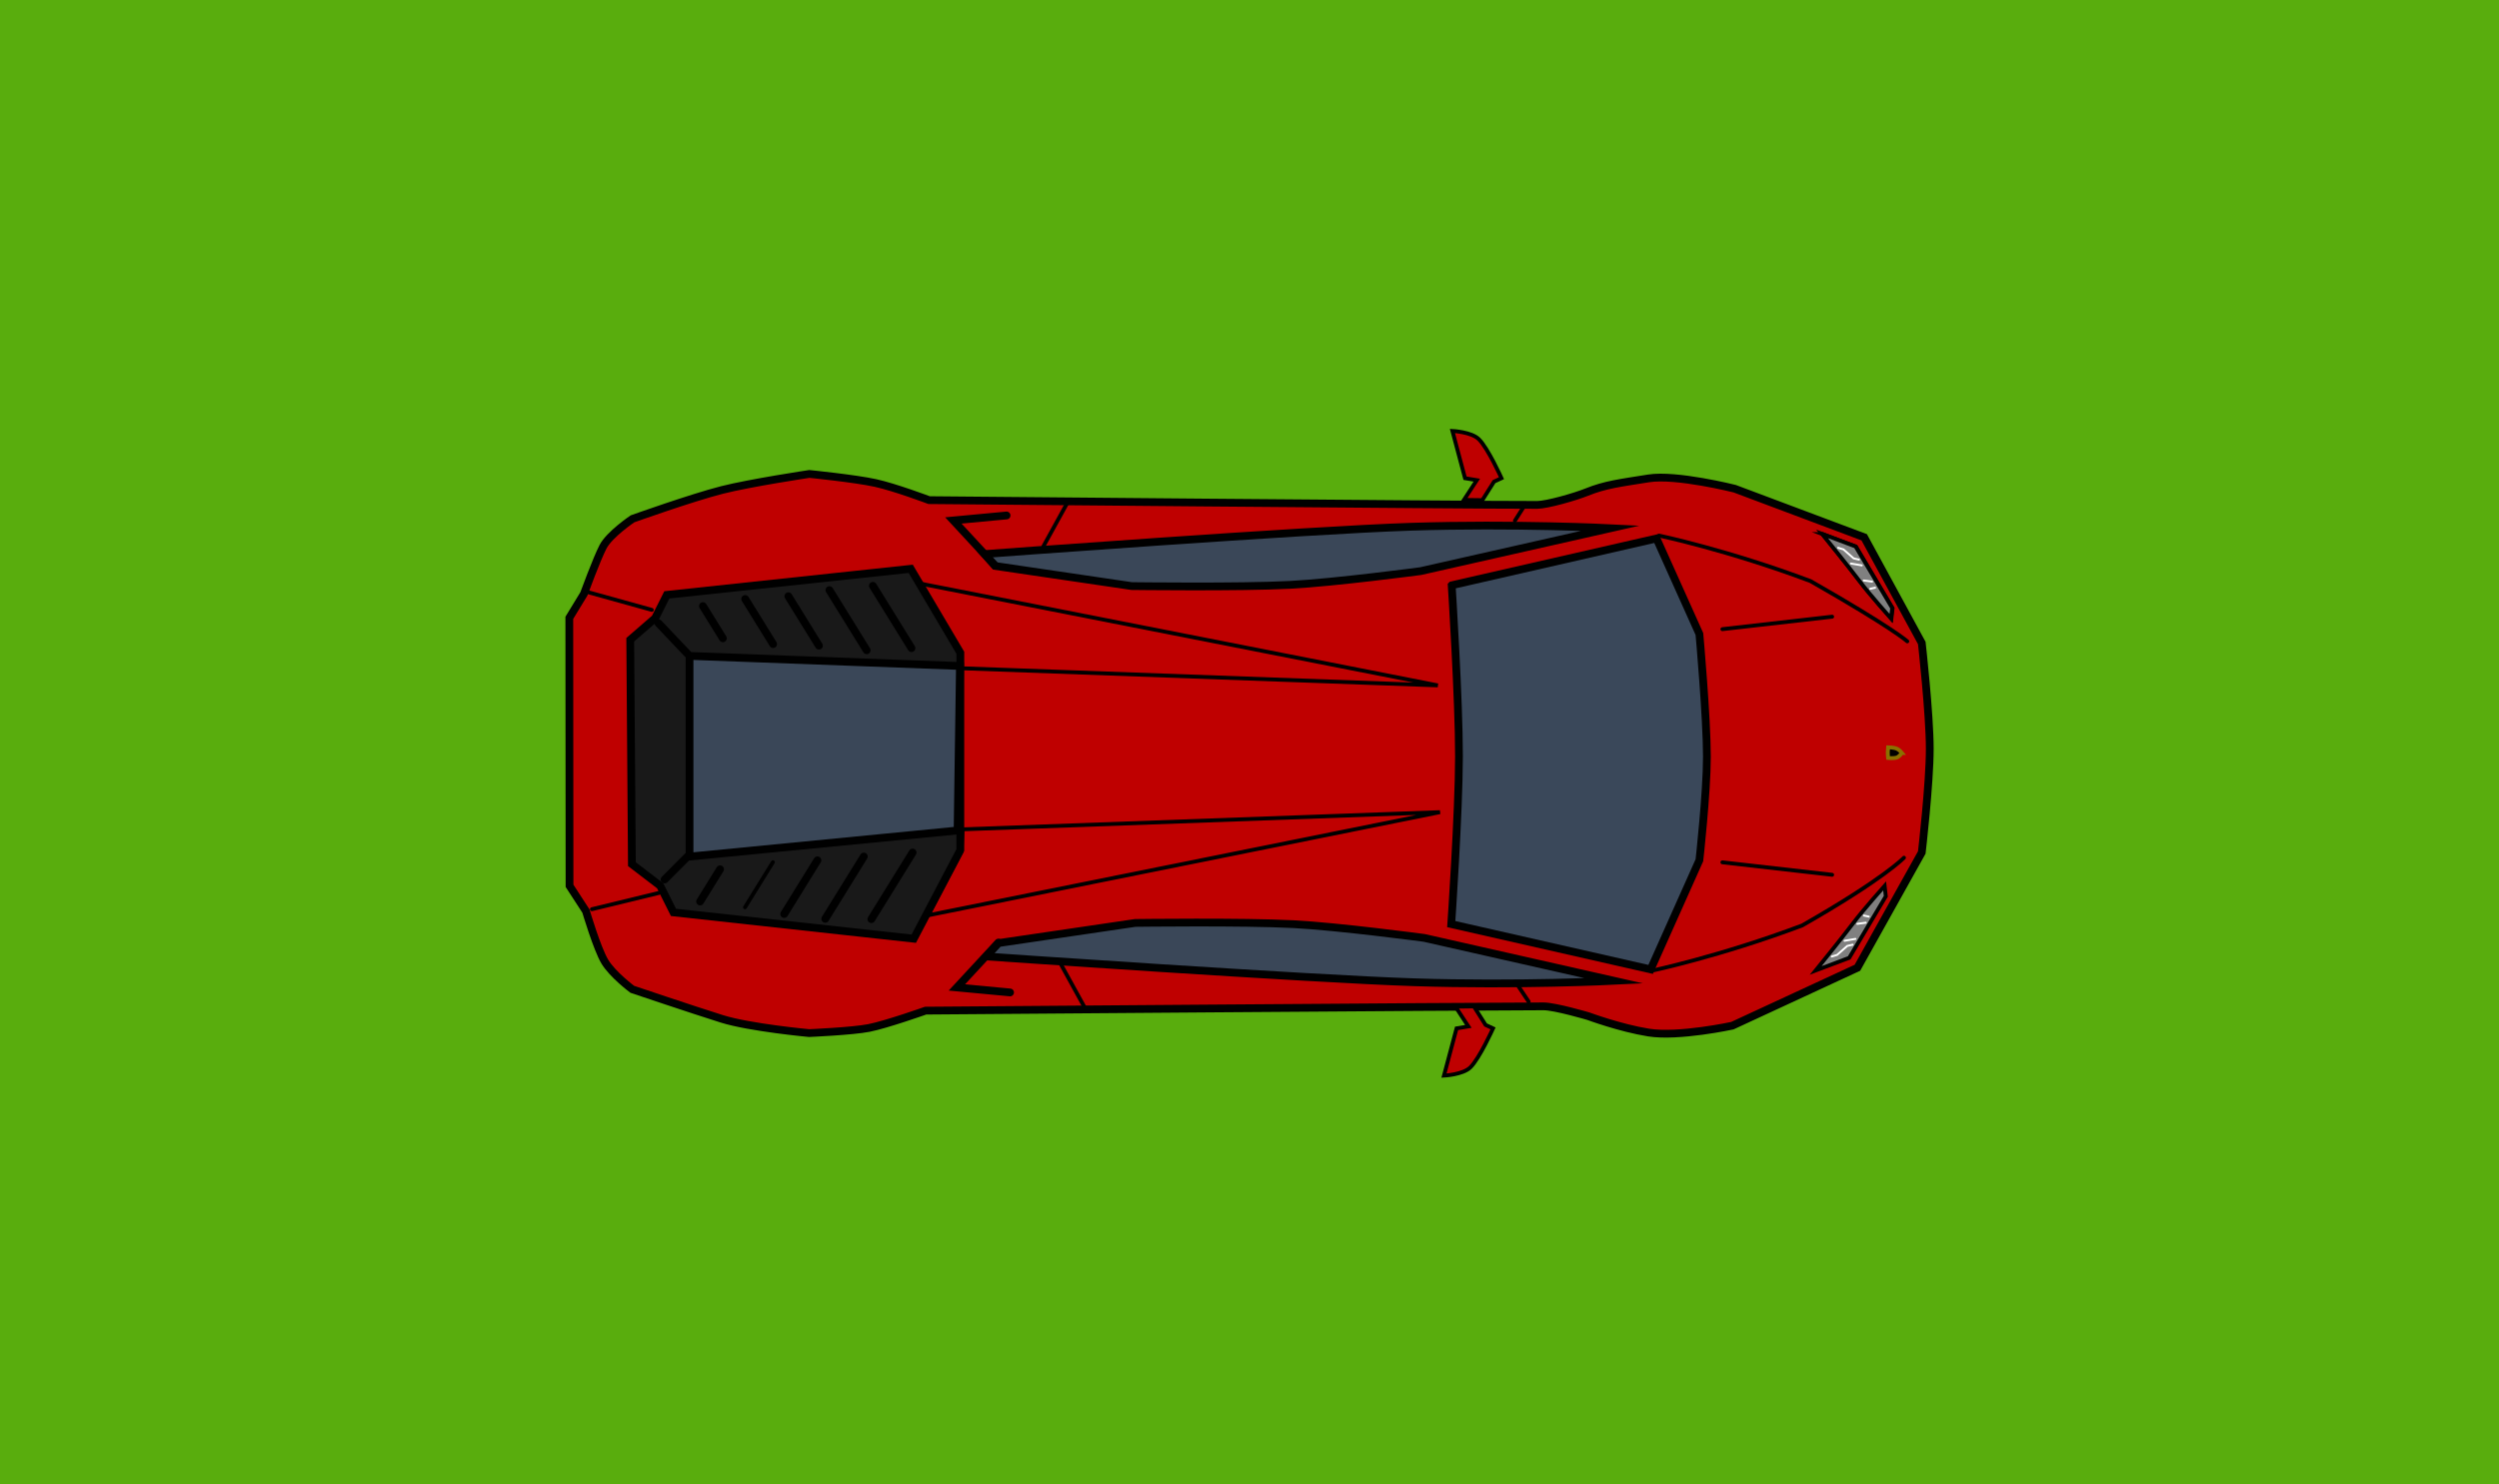 <svg version="1.1" xmlns="http://www.w3.org/2000/svg" xmlns:xlink="http://www.w3.org/1999/xlink" width="160.699" height="95.481" viewBox="0,0,160.699,95.481"><rect x="0" y="0" width="160.699" height="95.481" fill="#333333" stroke="none"/><g transform="translate(-159.65,-132.26)"><g data-paper-data="{&quot;isPaintingLayer&quot;:true}" fill-rule="nonzero" stroke-linejoin="miter" stroke-miterlimit="10" stroke-dasharray="" stroke-dashoffset="0" style="mix-blend-mode: normal"><path d="M159.65,227.74v-95.481h160.699v95.481z" fill="#59ad0d" stroke="none" stroke-width="0" stroke-linecap="butt"/><path d="M197.197,170.46c0,0 0.814,-2.221 1.225,-3.02c0.417,-0.811 1.903,-1.808 1.903,-1.808c0,0 3.791,-1.356 5.762,-1.857c1.804,-0.458 5.609,-1.03 5.609,-1.03c0,0 2.942,0.296 4.243,0.581c1.265,0.277 3.456,1.104 3.456,1.104c0,0 34.428,0.314 39.106,0.306c0.63,-0.001 2.442,-0.521 3.178,-0.819c1.218,-0.492 2.16,-0.592 3.976,-0.884c1.786,-0.287 5.546,0.662 5.546,0.662l8.327,3.124l3.703,6.801c0,0 0.513,4.566 0.513,6.801c0,2.256 -0.513,6.673 -0.513,6.673l-4.139,7.415l-8.041,3.725c0,0 -3.456,0.752 -5.391,0.442c-1.829,-0.293 -3.874,-1.052 -3.874,-1.052c0,0 -2.135,-0.632 -2.877,-0.632c-4.158,-0.001 -39.739,0.276 -39.739,0.276c0,0 -2.511,0.892 -3.645,1.115c-1.073,0.21 -3.844,0.329 -3.844,0.329c0,0 -3.82,-0.353 -5.615,-0.917c-1.937,-0.609 -5.756,-1.899 -5.756,-1.899c0,0 -1.275,-0.948 -1.777,-1.795c-0.492,-0.83 -1.205,-3.237 -1.205,-3.237l-1.055,-1.625l-0.014,-17.238z" fill="#bf0000" stroke="#000000" stroke-width="0.5" stroke-linecap="round"/><path d="M221.404,186.936l-2.995,5.704l-15.452,-1.693l-0.855,-1.711l-1.818,-1.39l-0.107,-14.436l1.604,-1.39l0.749,-1.497l15.684,-1.675l3.191,5.401z" fill="#191919" stroke="#000000" stroke-width="0.5" stroke-linecap="round"/><path d="M223.635,168.663l-0.678,-0.764c0,0 20.756,-1.544 27.436,-1.758c6.666,-0.214 12.831,0.093 12.831,0.093l-12.216,2.761c0,0 -5.504,0.734 -8.402,0.884c-3.255,0.169 -10.182,0.079 -10.182,0.079z" fill="#3a4758" stroke="#000000" stroke-width="0.5" stroke-linecap="round"/><path d="M232.65,191.626c0,0 6.927,-0.09 10.182,0.079c2.898,0.15 8.402,0.884 8.402,0.884l12.216,2.761c0,0 -6.164,0.307 -12.831,0.093c-6.679,-0.214 -27.543,-1.659 -27.543,-1.659l0.785,-0.863z" data-paper-data="{&quot;index&quot;:null}" fill="#3a4758" stroke="#000000" stroke-width="0.5" stroke-linecap="round"/><path d="M266.344,166.712c0,0 4.438,0.934 9.729,2.924c5.27,3.005 6.226,3.877 6.226,3.877" fill="none" stroke="#000000" stroke-width="0.25" stroke-linecap="round"/><path d="M282.085,187.431c0,0 -1.277,1.354 -6.547,4.358c-5.291,1.99 -9.729,2.924 -9.729,2.924" data-paper-data="{&quot;index&quot;:null}" fill="none" stroke="#000000" stroke-width="0.25" stroke-linecap="round"/><path d="M276.846,166.613l2.154,0.81l2.353,3.957l-0.076,0.672c0,0 -1.369,-1.534 -2.018,-2.396c-0.684,-0.908 -2.412,-3.043 -2.412,-3.043z" fill="#808080" stroke="#000000" stroke-width="0.25" stroke-linecap="round"/><path d="M278.824,191.637c0.649,-0.861 2.018,-2.396 2.018,-2.396l0.076,0.672l-2.353,3.957l-2.154,0.81c0,0 1.729,-2.135 2.412,-3.043z" data-paper-data="{&quot;index&quot;:null}" fill="#808080" stroke="#000000" stroke-width="0.25" stroke-linecap="round"/><path d="M221.428,174.273l-2.533,-4.462l33.214,6.535l-30.7,-1.104z" fill="none" stroke="#000000" stroke-width="0.25" stroke-linecap="round"/><path d="M270.409,187.727l7.058,0.802" fill="none" stroke="#000000" stroke-width="0.25" stroke-linecap="round"/><path d="M270.409,172.729l7.058,-0.802" data-paper-data="{&quot;index&quot;:null}" fill="none" stroke="#000000" stroke-width="0.25" stroke-linecap="round"/><path d="M281.956,180.692c0,0 -0.176,0.245 -0.333,0.295c-0.207,0.067 -0.557,0.029 -0.557,0.029c0,0 -0.029,-0.25 -0.023,-0.363c0.007,-0.128 0.023,-0.325 0.023,-0.325c0,0 0.396,0.004 0.594,0.107c0.156,0.081 0.297,0.257 0.297,0.257z" fill="#000000" stroke="#8a7100" stroke-width="0.25" stroke-linecap="round"/><path d="M223.629,168.624l-2.673,-2.887l3.422,-0.321" fill="none" stroke="#000000" stroke-width="0.5" stroke-linecap="round"/><path d="M224.603,196.097l-3.422,-0.321l2.673,-2.887" data-paper-data="{&quot;index&quot;:null}" fill="none" stroke="#000000" stroke-width="0.5" stroke-linecap="round"/><path d="M203.99,187.358v-12.908l17.389,0.648l-0.151,10.581z" fill="#3a4758" stroke="#000000" stroke-width="0.5" stroke-linecap="butt"/><path d="M203.867,174.32l-1.875,-1.974" fill="none" stroke="#000000" stroke-width="0.5" stroke-linecap="round"/><path d="M203.867,187.35l-1.481,1.481" fill="none" stroke="#000000" stroke-width="0.5" stroke-linecap="round"/><path d="M218.262,173.949l-2.481,-4.008" fill="none" stroke="#000000" stroke-width="0.5" stroke-linecap="round"/><path d="M215.381,174.087l-2.396,-3.87" fill="none" stroke="#000000" stroke-width="0.5" stroke-linecap="round"/><path d="M210.345,170.612l1.968,3.179" fill="none" stroke="#000000" stroke-width="0.5" stroke-linecap="round"/><path d="M207.569,170.788l1.797,2.902" fill="none" stroke="#000000" stroke-width="0.5" stroke-linecap="round"/><path d="M206.136,173.318l-1.283,-2.073" fill="none" stroke="#000000" stroke-width="0.5" stroke-linecap="round"/><path d="M218.336,187.097l-2.652,4.285" data-paper-data="{&quot;index&quot;:null}" fill="none" stroke="#000000" stroke-width="0.5" stroke-linecap="round"/><path d="M215.198,187.354l-2.481,4.008" data-paper-data="{&quot;index&quot;:null}" fill="none" stroke="#000000" stroke-width="0.5" stroke-linecap="round"/><path d="M212.216,187.597l-2.139,3.455" data-paper-data="{&quot;index&quot;:null}" fill="none" stroke="#000000" stroke-width="0.5" stroke-linecap="round"/><path d="M209.353,187.717l-1.797,2.902" data-paper-data="{&quot;index&quot;:null}" fill="none" stroke="#000000" stroke-width="0.25" stroke-linecap="round"/><path d="M204.67,190.248l1.283,-2.073" data-paper-data="{&quot;index&quot;:null}" fill="none" stroke="#000000" stroke-width="0.5" stroke-linecap="round"/><path d="M253.789,164.415l0.828,-1.27l-0.758,-0.126l-0.811,-3.04c0,0 1.221,0.06 1.699,0.531c0.594,0.585 1.457,2.507 1.457,2.507l-0.479,0.223l-0.752,1.192z" fill="#bf0000" stroke="#000000" stroke-width="0.25" stroke-linecap="round"/><path d="M254.429,196.995l0.752,1.192l0.479,0.223c0,0 -0.863,1.922 -1.457,2.507c-0.478,0.47 -1.699,0.531 -1.699,0.531l0.811,-3.04l0.758,-0.126l-0.828,-1.27z" data-paper-data="{&quot;index&quot;:null}" fill="#bf0000" stroke="#000000" stroke-width="0.25" stroke-linecap="round"/><path d="M277.445,193.786l0.341,-0.105l0.656,-0.577l0.341,-0.079" fill="none" stroke="#ffffff" stroke-width="0.125" stroke-linecap="round"/><path d="M278.265,192.774l0.699,-0.121" fill="none" stroke="#ffffff" stroke-width="0.125" stroke-linecap="round"/><path d="M279.628,191.61l-0.54,0.074" fill="none" stroke="#ffffff" stroke-width="0.125" stroke-linecap="round"/><path d="M279.51,191.15l0.311,0.069" fill="none" stroke="#ffffff" stroke-width="0.125" stroke-linecap="round"/><path d="M279.233,169.644c-0.684,-0.908 -2.412,-3.043 -2.412,-3.043l2.154,0.81l2.353,3.957l-0.076,0.672c0,0 -1.369,-1.534 -2.018,-2.396z" data-paper-data="{&quot;index&quot;:null}" fill="#808080" stroke="#000000" stroke-width="0.25" stroke-linecap="round"/><path d="M279.193,168.257l-0.341,-0.079l-0.656,-0.577l-0.341,-0.105" data-paper-data="{&quot;index&quot;:null}" fill="none" stroke="#ffffff" stroke-width="0.125" stroke-linecap="round"/><path d="M278.675,168.507l0.699,0.121" data-paper-data="{&quot;index&quot;:null}" fill="none" stroke="#ffffff" stroke-width="0.125" stroke-linecap="round"/><path d="M279.497,169.597l0.54,0.074" data-paper-data="{&quot;index&quot;:null}" fill="none" stroke="#ffffff" stroke-width="0.125" stroke-linecap="round"/><path d="M280.23,170.062l-0.311,0.069" data-paper-data="{&quot;index&quot;:null}" fill="none" stroke="#ffffff" stroke-width="0.125" stroke-linecap="round"/><path d="M221.549,185.604l30.7,-1.104l-32.917,6.634l2.138,-4.067z" data-paper-data="{&quot;index&quot;:null}" fill="none" stroke="#000000" stroke-width="0.25" stroke-linecap="round"/><path d="M228.316,164.547l-1.569,2.853" fill="none" stroke="#000000" stroke-width="0.25" stroke-linecap="round"/><path d="M229.406,197.074l-1.569,-2.853" data-paper-data="{&quot;index&quot;:null}" fill="none" stroke="#000000" stroke-width="0.25" stroke-linecap="round"/><path d="M257.949,196.685l-0.685,-1.027" fill="none" stroke="#000000" stroke-width="0.25" stroke-linecap="round"/><path d="M257.069,165.75l0.651,-1.027" data-paper-data="{&quot;index&quot;:null}" fill="none" stroke="#000000" stroke-width="0.25" stroke-linecap="round"/><path d="M253.003,169.906l13.169,-3.01l2.759,6.146c0,0 0.482,5.377 0.482,7.897c0,2.312 -0.482,6.652 -0.482,6.652l-3.136,7.024l-12.822,-2.914c0,0 0.492,-7.153 0.497,-10.762c0.005,-3.655 -0.468,-11.032 -0.468,-11.032z" fill="#3a485a" stroke="#000000" stroke-width="0.5" stroke-linecap="round"/><path d="M229.57,158.419" fill="none" stroke="#000000" stroke-width="0.25" stroke-linecap="round"/><path d="M197.363,170.322l4.201,1.167" fill="none" stroke="#000000" stroke-width="0.25" stroke-linecap="round"/><path d="M197.713,190.743l4.318,-1.05" fill="none" stroke="#000000" stroke-width="0.25" stroke-linecap="round"/></g></g></svg><!--rotationCenter:80.34967499999999:47.74025-->
